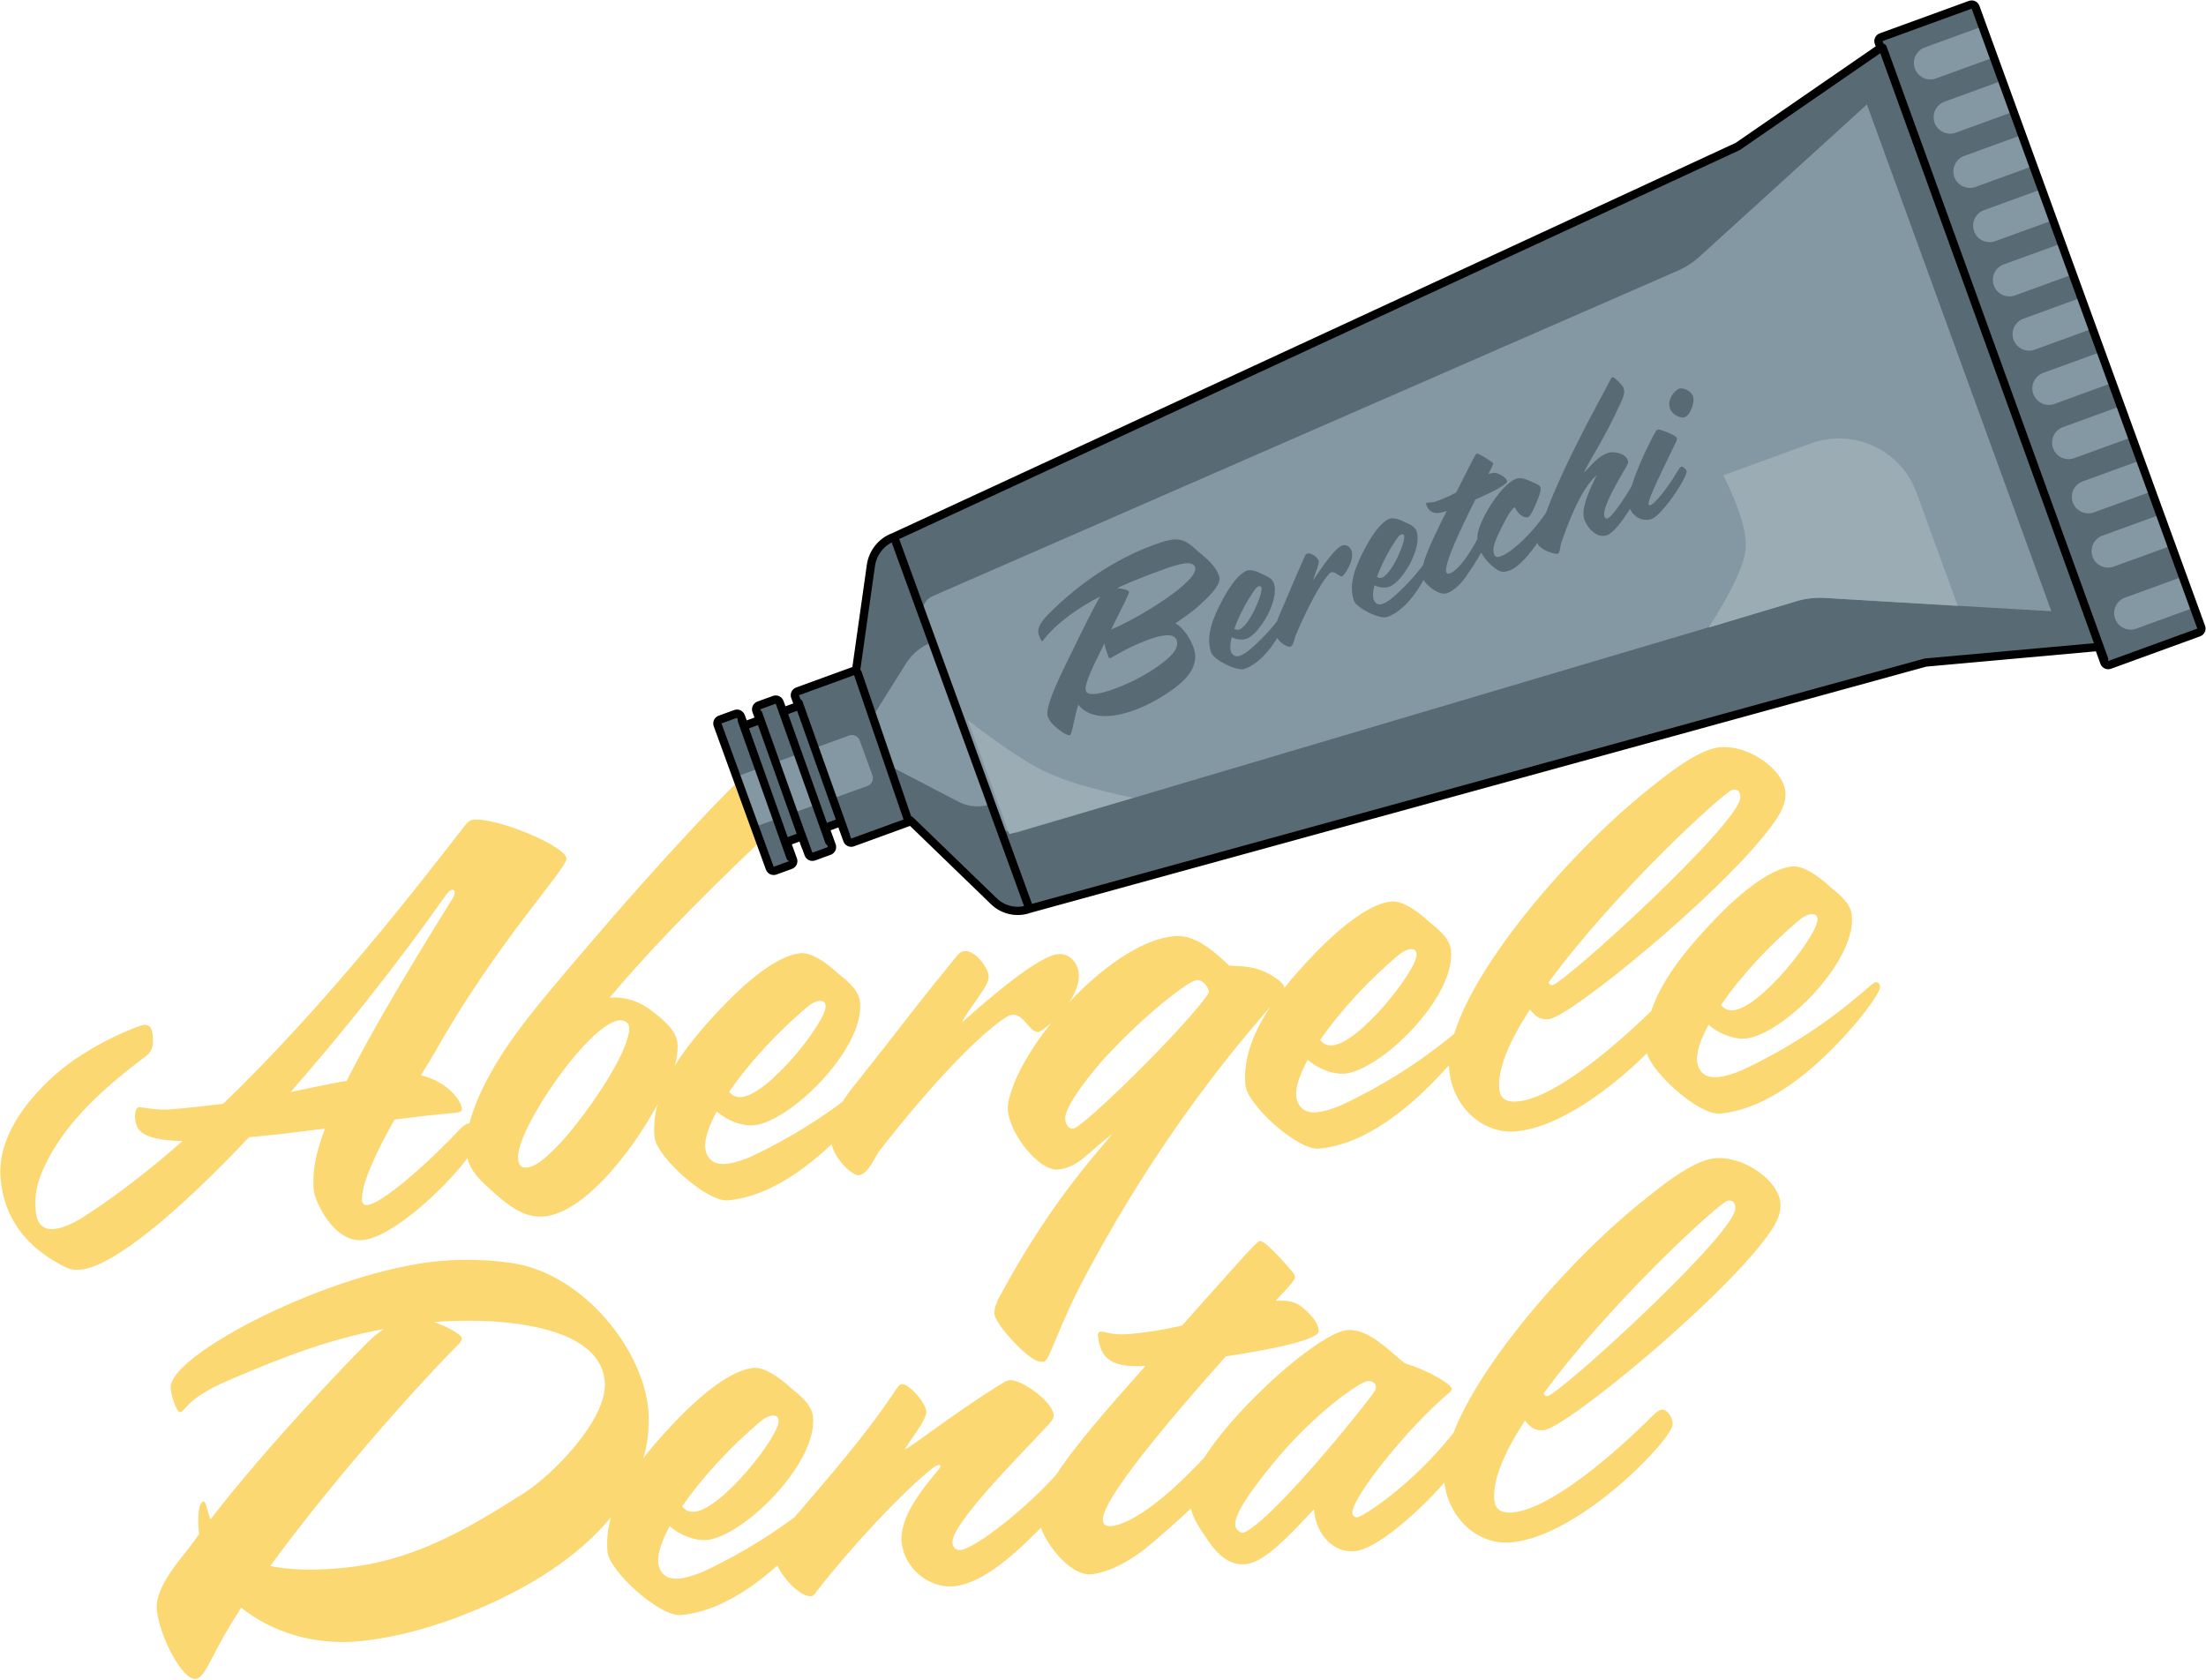 <svg xmlns="http://www.w3.org/2000/svg" width="2675" height="2037" viewBox="0 0 2675 2037"><g fill="none" fill-rule="evenodd" transform="translate(-34.524 3.691)"><g fill="#FCD872" transform="rotate(-5 11704.618 511.035)"><path d="M938.094,-1.57593185e-13 C943.994,-1.57593185e-13 960.97,55.335 960.97,71.265 C960.97,73.035 845.47,160.05 754.61,250.91 C775.85,250.91 792.96,260.35 805.35,272.15 C820.69,286.31 831.9,298.7 831.9,313.45 C831.9,322.3 828.95,333.51 826,340.59 C804.17,393.69 715.08,508.15 652.54,508.15 C628.35,508.15 611.24,492.81 586.46,465.67 C568.232,445.88 566.094,434.364 565.843,425.037 L565.829,424.425 C565.825,424.222 565.822,424.02 565.82,423.819 L565.814,423.219 C565.812,422.92 565.811,422.623 565.81,422.328 L565.81,421.42 C565.81,396.05 578.79,369.5 590,350.03 C621.86,295.75 663.16,255.63 734.55,185.42 C827.18,93.97 932.784,-1.57593185e-13 938.094,-1.57593185e-13 Z M764.05,279.23 C727.47,279.23 627.17,400.77 627.17,435.58 C627.17,440.89 628.35,447.38 636.02,447.38 C645.46,447.38 655.49,442.07 674.96,425.55 C706.23,399 774.08,319.94 775.26,288.67 C775.26,282.18 769.36,279.23 764.05,279.23 Z"/><path fill-rule="nonzero" d="M86.73 523.49C125.67 523.49 208.86 466.26 304.44 381.3 334.53 381.3 366.39 380.12 397.07 378.94 380.55 413.16 377.01 433.81 377.01 452.69 377.01 463.9 394.71 517.59 430.7 517.59 477.31 517.59 581.15 426.14 581.15 405.49 581.15 402.54 578.2 387.79 571.12 387.79 568.17 387.79 564.04 390.74 561.68 392.51 513.3 435.58 457.25 475.7 440.14 475.7 436.6 475.7 434.24 473.93 434.24 469.8 434.24 450.92 457.25 411.39 482.03 375.4 509.17 374.22 534.54 373.63 556.37 373.63 561.09 373.63 564.63 372.45 564.63 369.5 564.63 358.88 549.29 334.69 518.61 324.66L538.08 298.11C621.86 174.8 717.44 89.84 717.44 78.04 717.44 63.29 638.97 21.4 608.88 21.4 602.39 21.4 598.26 27.89 592.36 33.79 532.77 98.1 411.82 229.08 276.71 338.23 257.24 338.82 236 339.41 212.99 339.41 195.29 339.41 179.36 333.51 174.64 333.51 170.51 333.51 168.74 341.18 168.74 345.9 168.74 359.47 171.69 373.04 223.61 378.94 181.13 410.21 137.47 438.53 94.4 460.95 86.14 465.08 71.39 471.57 59 471.57 43.66 471.57 38.94 460.95 38.94 447.38 38.94 428.5 43.07 414.34 54.28 394.87 84.96 341.77 138.06 304.01 188.8 272.15 197.06 266.84 198.83 259.17 198.83 250.91L198.829 249.892 198.829 249.892 198.827 249.38 198.827 249.38 198.823 248.866C198.752 241.752 197.948 234.39 188.8 234.39 185.26 234.39 122.72 250.91 75.52 286.31 37.17 315.22 1.85598108e-13 356.52 1.85598108e-13 404.9 1.85598108e-13 458.59 28.91 495.17 70.8 519.95 74.93 522.31 80.24 523.49 86.73 523.49ZM359.31 331.15C427.16 266.25 499.14 190.73 564.04 114.03 570.53 106.36 572.89 104 575.84 104 578.2 104 578.79 105.18 578.79 106.95 578.79 108.72 577.61 111.67 575.84 114.03 503.86 209.61 457.84 275.69 428.34 323.48 406.51 325.25 384.09 328.2 359.31 331.15ZM876.24 508.15C934.06 508.15 992.47 466.85 1035.54 427.32 1059.73 405.49 1083.33 378.35 1083.33 371.86 1083.33 369.5 1082.74 365.96 1078.02 365.96 1072.71 365.96 1016.07 418.47 908.1 458 901.02 460.36 888.04 463.9 877.42 463.9 859.13 463.9 854.41 451.51 854.41 442.07 854.41 431.45 860.9 416.7 872.11 399.59 885.09 413.16 902.79 420.24 915.18 420.24 959.43 420.24 1056.78 340 1056.78 283.36 1056.78 275.69 1055.01 265.66 1033.77 246.19 1019.02 229.67 1002.5 217.28 990.11 217.28 967.69 217.28 931.7 236.16 884.5 278.64 838.48 319.94 794.23 367.73 794.23 423.78 794.23 447.38 850.28 508.15 876.24 508.15ZM903.38 384.84C900.43 384.84 893.94 384.25 889.22 377.17 916.36 344.13 955.89 308.14 995.42 281 998.37 279.23 1003.68 276.87 1007.81 276.87 1011.94 276.87 1014.89 278.64 1014.89 283.36 1014.89 301.65 937.01 384.84 903.38 384.84ZM1036.72 491.63C1048.52 491.63 1058.55 470.98 1063.86 465.08 1132.3 391.33 1196.61 334.69 1231.42 316.4 1234.96 314.63 1237.32 314.04 1239.68 314.04 1253.25 314.04 1258.56 337.64 1269.18 337.64 1274.49 337.64 1324.05 304.01 1324.05 270.97 1324.05 259.17 1315.79 245.6 1301.04 245.6 1277.44 245.6 1213.72 291.03 1178.32 317.58 1178.32 314.63 1190.71 301.06 1203.1 285.72 1209 278.05 1214.9 271.56 1214.9 264.48 1214.9 253.86 1201.33 232.03 1188.35 232.03 1185.4 232.03 1182.45 233.21 1179.5 236.16 1139.745 276.839 1108.682 310.637 1076.664 344.932L1074.134 347.641C1066.115 356.222 1058.021 364.847 1049.7 373.63 1031.41 392.51 1006.63 417.88 1006.63 444.43 1006.63 467.44 1029.05 491.63 1036.72 491.63ZM1240.98 736.48C1247.47 736.48 1262.22 695.18 1299.98 637.36 1372.55 525.85 1458.69 419.06 1564.89 319.35 1568.43 315.81 1570.79 312.86 1570.79 309.91 1570.79 307.55 1569.02 304.6 1565.48 301.06 1545.461 282.581 1528.569 280.625 1513.248 278.487L1512.194 278.339C1510.266 278.066 1508.362 277.784 1506.48 277.46 1478.75 245.6 1461.05 236.16 1443.35 236.16 1370.19 236.16 1256.91 339.41 1229.18 408.44 1225.64 416.7 1223.87 423.78 1223.87 429.09 1223.87 458 1255.14 505.79 1278.15 505.79 1302.93 505.79 1315.32 488.68 1347.77 468.62 1292.9 521.72 1247.47 572.46 1193.78 653.88 1190.24 659.19 1186.11 668.04 1186.11 673.35 1186.11 685.15 1215.02 724.09 1231.54 734.12 1233.31 735.3 1237.44 736.48 1240.98 736.48ZM1301.16 458C1294.08 458 1292.31 450.33 1292.31 445.61 1292.31 429.09 1334.79 386.61 1347.18 375.4 1400.87 326.43 1456.33 291.62 1465.77 291.62 1474.03 291.62 1479.34 302.24 1479.34 306.96 1479.34 307.55 1477.57 312.27 1453.38 335.28 1404.41 382.48 1310.6 458 1301.16 458ZM1595.58 508.15C1653.4 508.15 1711.81 466.85 1754.88 427.32 1779.07 405.49 1802.67 378.35 1802.67 371.86 1802.67 369.5 1802.08 365.96 1797.36 365.96 1792.05 365.96 1735.41 418.47 1627.44 458 1620.36 460.36 1607.38 463.9 1596.76 463.9 1578.47 463.9 1573.75 451.51 1573.75 442.07 1573.75 431.45 1580.24 416.7 1591.45 399.59 1604.43 413.16 1622.13 420.24 1634.52 420.24 1678.77 420.24 1776.12 340 1776.12 283.36 1776.12 275.69 1774.35 265.66 1753.11 246.19 1738.36 229.67 1721.84 217.28 1709.45 217.28 1687.03 217.28 1651.04 236.16 1603.84 278.64 1557.82 319.94 1513.57 367.73 1513.57 423.78 1513.57 447.38 1569.62 508.15 1595.58 508.15ZM1622.72 384.84C1619.77 384.84 1613.28 384.25 1608.56 377.17 1635.7 344.13 1675.23 308.14 1714.76 281 1717.71 279.23 1723.02 276.87 1727.15 276.87 1731.28 276.87 1734.23 278.64 1734.23 283.36 1734.23 301.65 1656.35 384.84 1622.72 384.84ZM1835.71 508.15C1919.49 508.15 2043.39 399 2043.39 381.89 2043.39 370.09 2035.72 363.6 2032.18 363.6 2028.64 363.6 2023.92 366.55 2019.2 370.68 1970.82 411.39 1887.04 472.16 1840.43 472.16 1830.4 472.16 1819.78 469.21 1819.78 455.05 1819.78 430.27 1837.48 397.82 1865.21 362.42 1872.29 373.04 1877.6 375.99 1887.04 375.99 1913 375.99 2111.83 240.29 2177.32 165.36 2187.35 153.56 2196.79 141.76 2196.79 126.42 2196.79 99.28 2157.85 65.65 2122.45 65.65 2094.72 65.65 2051.06 95.74 2021.56 115.8 1915.36 188.96 1761.37 340.59 1761.37 426.73 1761.37 470.39 1793.82 508.15 1835.71 508.15ZM1894.71 335.28C1892.35 335.28 1891.17 333.51 1890.58 331.74 1980.26 229.08 2124.81 118.16 2133.66 118.16 2139.56 118.16 2141.92 120.52 2141.92 127.6 2141.92 157.1 1908.87 335.28 1894.71 335.28ZM2083.51 508.15C2141.33 508.15 2199.74 466.85 2242.81 427.32 2267 405.49 2290.6 378.35 2290.6 371.86 2290.6 369.5 2290.01 365.96 2285.29 365.96 2279.98 365.96 2223.34 418.47 2115.37 458 2108.29 460.36 2095.31 463.9 2084.69 463.9 2066.4 463.9 2061.68 451.51 2061.68 442.07 2061.68 431.45 2068.17 416.7 2079.38 399.59 2092.36 413.16 2110.06 420.24 2122.45 420.24 2166.7 420.24 2264.05 340 2264.05 283.36 2264.05 275.69 2262.28 265.66 2241.04 246.19 2226.29 229.67 2209.77 217.28 2197.38 217.28 2174.96 217.28 2138.97 236.16 2091.77 278.64 2045.75 319.94 2001.5 367.73 2001.5 423.78 2001.5 447.38 2057.55 508.15 2083.51 508.15ZM2110.65 384.84C2107.7 384.84 2101.21 384.25 2096.49 377.17 2123.63 344.13 2163.16 308.14 2202.69 281 2205.64 279.23 2210.95 276.87 2215.08 276.87 2219.21 276.87 2222.16 278.64 2222.16 283.36 2222.16 301.65 2144.28 384.84 2110.65 384.84ZM182.66 1030.11C193.87 1030.11 203.31 1005.33 231.04 967.57L245.2 948.69C280.01 982.32 330.75 1001.79 381.49 1001.79 422.2 1001.79 462.91 994.71 502.44 984.09 667.64 938.66 757.91 849.57 757.91 752.81 757.91 679.06 694.19 582.89 611 561.65 582.09 554.57 552 551.03 522.5 551.03 390.34 551.03 183.25 635.99 183.25 676.11 183.25 686.14 187.97 706.2 192.1 706.2 198.59 706.2 199.18 690.86 254.64 672.57 323.08 650.15 380.31 633.63 447.57 627.14 439.31 631.27 431.05 637.17 422.2 644.84 403.32 660.77 294.17 755.17 217.47 838.95 216.627 835.859 215.985 832.97 215.456 830.36L215.3 829.586C213.728 821.673 213.157 816.53 210.98 816.53 206.567 816.53 204.063 826.078 202.913 835.343L202.815 836.16C202.358 840.1 202.144 843.936 202.131 846.906L202.13 855.47 195.05 863.73C180.89 880.84 143.13 912.7 143.13 942.2 143.13 973.47 166.14 1030.11 182.66 1030.11ZM369.1 911.52C333.11 911.52 305.97 907.98 284.73 901.49 362.02 812.99 471.17 707.97 535.48 653.69 539.02 650.74 540.2 648.38 540.2 646.02 540.2 642.48 524.86 631.27 508.34 624.19 566.16 624.19 708.35 638.35 708.35 713.87 708.35 759.89 634.6 821.84 599.2 840.13 520.14 881.43 453.47 911.52 369.1 911.52ZM775.6 1004.15C833.42 1004.15 891.83 962.85 934.9 923.32 959.09 901.49 982.69 874.35 982.69 867.86 982.69 865.5 982.1 861.96 977.38 861.96 972.07 861.96 915.43 914.47 807.46 954 800.38 956.36 787.4 959.9 776.78 959.9 758.49 959.9 753.77 947.51 753.77 938.07 753.77 927.45 760.26 912.7 771.47 895.59 784.45 909.16 802.15 916.24 814.54 916.24 858.79 916.24 956.14 836 956.14 779.36 956.14 771.69 954.37 761.66 933.13 742.19 918.38 725.67 901.86 713.28 889.47 713.28 867.05 713.28 831.06 732.16 783.86 774.64 737.84 815.94 693.59 863.73 693.59 919.78 693.59 943.38 749.64 1004.15 775.6 1004.15ZM802.74 880.84C799.79 880.84 793.3 880.25 788.58 873.17 815.72 840.13 855.25 804.14 894.78 777 897.73 775.23 903.04 772.87 907.17 772.87 911.3 772.87 914.25 774.64 914.25 779.36 914.25 797.65 836.37 880.84 802.74 880.84ZM1107.77 998.25C1139.63 998.25 1176.8 972.88 1213.97 941.61 1249.96 911.52 1270.02 888.51 1270.02 881.43 1270.02 873.76 1264.12 864.91 1256.45 864.91 1254.09 864.91 1252.91 865.5 1251.14 867.27 1206.3 911.52 1137.27 955.18 1120.16 955.18 1111.9 955.18 1111.31 947.51 1111.31 945.74 1111.31 922.73 1201.58 847.8 1241.7 811.22 1246.42 806.5 1247.01 804.14 1247.01 801.19 1247.01 785.85 1212.2 755.17 1197.45 755.17 1195.952 755.17 1194.455 755.592 1192.957 756.08L1192.14 756.35 1192.14 756.35C1132.55 785.26 1070.6 826.56 1063.52 827.74 1065.833 823.982 1073.104 815.832 1079.918 807.317L1080.75 806.272C1087.519 797.734 1093.61 788.995 1093.61 784.08 1093.61 772.87 1075.32 748.68 1067.06 748.68 1065.29 748.68 1063.52 749.27 1061.16 752.22 1012.78 812.4 973.25 848.39 906.58 914.47 899.5 921.55 894.19 931.58 894.19 938.66 894.19 958.13 911.89 984.09 927.23 992.94 930.18 994.12 932.54 995.3 934.31 995.3 937.26 995.3 939.62 993.53 942.57 989.4 989.18 939.25 1054.67 880.25 1095.38 853.11 1097.15 851.93 1100.69 850.16 1103.05 850.16 1104.23 850.16 1104.82 850.75 1104.82 851.34 1104.82 853.11 1103.05 854.88 1102.46 855.47 1080.04 877.89 1049.95 909.16 1049.95 939.25 1049.95 971.11 1078.27 998.25 1107.77 998.25ZM1275.33 998.25C1297.75 998.25 1327.84 984.68 1349.08 969.34 1434.63 909.16 1455.87 881.43 1455.87 872.58 1455.87 864.91 1449.97 856.06 1445.84 856.06 1439.35 856.06 1435.22 859.01 1429.91 864.32 1356.16 932.17 1317.81 942.2 1305.42 942.2 1297.75 942.2 1295.39 939.25 1295.39 934.53 1295.39 909.75 1386.84 819.48 1461.18 749.27 1517.23 745.73 1576.23 739.24 1576.23 728.03 1576.23 720.36 1572.1 712.69 1563.25 702.66 1553.81 692.04 1546.14 687.91 1527.26 687.32 1542.6 673.75 1553.22 664.31 1553.22 660.77 1553.22 659 1552.63 657.23 1551.45 655.46 1548.264 650.787 1543.396 644.05 1538.194 637.34L1537.324 636.222C1528.309 624.683 1518.528 613.57 1514.87 613.57 1510.74 613.57 1501.3 623.01 1411.62 707.38 1391.56 710.33 1369.73 712.1 1346.72 712.1 1325.48 712.1 1318.4 706.2 1312.5 706.2 1309.55 706.2 1308.96 708.56 1308.96 710.92 1308.96 739.83 1324.3 751.63 1363.24 752.22 1257.04 851.93 1218.69 895 1218.69 928.63 1218.69 949.28 1248.19 998.25 1275.33 998.25ZM1462.36 1002.38C1483.01 1002.38 1507.79 982.91 1551.45 943.38 1551.45 975.83 1571.51 998.25 1596.29 998.25 1637 998.25 1744.38 903.26 1744.38 882.61 1744.38 878.48 1739.66 864.91 1731.99 864.91 1729.04 864.91 1727.86 866.09 1726.68 867.27 1670.04 926.86 1608.68 957.54 1603.37 957.54 1599.83 957.54 1597.47 955.18 1597.47 952.23 1597.47 933.94 1674.76 853.11 1728.45 815.94 1729.04 815.35 1730.81 814.17 1730.81 812.4 1730.81 807.09 1706.62 788.8 1676.53 776.41 1657.06 757.53 1635.82 730.39 1610.45 730.39 1572.1 730.39 1427.55 840.72 1405.13 902.08 1402.77 907.98 1402.18 913.88 1402.18 918.6 1402.18 939.84 1410.44 951.64 1419.29 968.16 1430.5 988.81 1444.07 1002.38 1462.36 1002.38ZM1462.95 964.03C1460 964.03 1454.69 959.31 1454.69 954.59 1454.69 940.43 1477.7 914.47 1497.17 893.82 1524.31 864.91 1549.68 842.49 1584.49 818.3 1587.794 816.058 1591.334 813.745 1594.935 811.479L1596.017 810.801C1596.379 810.576 1596.74 810.351 1597.102 810.127L1598.188 809.456C1611.592 801.218 1625.117 794.11 1629.92 794.11 1635.82 794.11 1639.36 797.65 1639.36 801.78 1639.36 802.96 1638.77 804.73 1638.18 805.91 1635.23 811.81 1512.51 941.02 1468.85 962.26 1466.49 963.44 1464.72 964.03 1462.95 964.03ZM1786.27 1004.15C1870.05 1004.15 1993.95 895 1993.95 877.89 1993.95 866.09 1986.28 859.6 1982.74 859.6 1979.2 859.6 1974.48 862.55 1969.76 866.68 1921.38 907.39 1837.6 968.16 1790.99 968.16 1780.96 968.16 1770.34 965.21 1770.34 951.05 1770.34 926.27 1788.04 893.82 1815.77 858.42 1822.85 869.04 1828.16 871.99 1837.6 871.99 1863.56 871.99 2062.39 736.29 2127.88 661.36 2137.91 649.56 2147.35 637.76 2147.35 622.42 2147.35 595.28 2108.41 561.65 2073.01 561.65 2045.28 561.65 2001.62 591.74 1972.12 611.8 1865.92 684.96 1711.93 836.59 1711.93 922.73 1711.93 966.39 1744.38 1004.15 1786.27 1004.15ZM1845.27 831.28C1842.91 831.28 1841.73 829.51 1841.14 827.74 1930.82 725.08 2075.37 614.16 2084.22 614.16 2090.12 614.16 2092.48 616.52 2092.48 623.6 2092.48 653.1 1859.43 831.28 1845.27 831.28Z"/></g><path fill="#586B74" d="M2614.403,271.594 C2617.165,271.594 2619.403,273.833 2619.403,276.594 L2619.403,1076.594 C2619.403,1079.355 2617.165,1081.594 2614.403,1081.594 L2499.403,1081.594 C2496.642,1081.594 2494.403,1079.355 2494.403,1076.594 L2494.403,1056.594 L2290.618,1002.594 L1167.403,911.594 L1167.403,431.594 L2290.618,336.594 L2494.403,283.594 L2494.403,276.594 C2494.403,273.833 2496.642,271.594 2499.403,271.594 L2614.403,271.594 Z M1167.403,431.594 L1167.403,911.594 C1151.497,911.594 1136.986,902.518 1130.026,888.215 L1068.889,762.594 L993.403,762.594 C990.642,762.594 988.403,760.355 988.403,757.594 L988.403,734.594 L968.403,734.594 L968.403,757.594 C968.403,760.355 966.165,762.594 963.403,762.594 L943.403,762.594 C940.642,762.594 938.403,760.355 938.403,757.594 L938.403,734.594 L918.403,734.594 L918.403,757.594 C918.403,760.355 916.165,762.594 913.403,762.594 L893.403,762.594 C890.642,762.594 888.403,760.355 888.403,757.594 L888.403,572.594 C888.403,569.833 890.642,567.594 893.403,567.594 L913.403,567.594 C916.165,567.594 918.403,569.833 918.403,572.594 L918.403,584.594 L938.403,584.594 L938.403,572.594 C938.403,569.833 940.642,567.594 943.403,567.594 L963.403,567.594 C966.165,567.594 968.403,569.833 968.403,572.594 L968.403,584.594 L988.403,584.594 L988.403,572.594 C988.403,569.833 990.642,567.594 993.403,567.594 L1068.934,567.594 L1129.177,454.54 C1136.702,440.417 1151.401,431.594 1167.403,431.594 Z" transform="rotate(-20 1753.903 676.594)"/><path fill="#8498A3" d="M2619.403,1011.594 L2619.403,1051.594 L2544.403,1051.594 C2533.357,1051.594 2524.403,1042.64 2524.403,1031.594 C2524.403,1020.548 2533.357,1011.594 2544.403,1011.594 L2619.403,1011.594 Z M2454.845,342.594 L2454.845,996.594 L2202.418,887.545 C2191.773,882.946 2180.408,880.234 2168.834,879.529 L1186.188,819.737 C1175.634,819.095 1167.403,810.348 1167.403,799.774 L1167.403,535.377 C1167.403,524.818 1175.611,516.078 1186.149,515.416 L2169.911,453.625 C2180.783,452.942 2191.47,450.488 2201.55,446.358 L2454.845,342.594 Z M2619.403,931.594 L2619.403,971.594 L2544.403,971.594 C2533.357,971.594 2524.403,962.64 2524.403,951.594 C2524.403,940.548 2533.357,931.594 2544.403,931.594 L2619.403,931.594 Z M2619.403,861.594 L2619.403,901.594 L2544.403,901.594 C2533.357,901.594 2524.403,892.64 2524.403,881.594 C2524.403,870.548 2533.357,861.594 2544.403,861.594 L2619.403,861.594 Z M2619.403,791.594 L2619.403,831.594 L2544.403,831.594 C2533.357,831.594 2524.403,822.64 2524.403,811.594 C2524.403,800.548 2533.357,791.594 2544.403,791.594 L2619.403,791.594 Z M1167.403,567.594 L1167.403,776.594 C1153.385,776.594 1140.01,770.71 1130.537,760.377 L1071.032,695.461 C1069.341,693.617 1068.403,691.206 1068.403,688.704 L1068.403,632.479 C1068.403,629.396 1069.825,626.486 1072.257,624.591 L1128.05,581.116 C1139.112,572.496 1152.692,567.751 1166.702,567.598 L1167.403,567.594 Z M2619.403,721.594 L2619.403,761.594 L2544.403,761.594 C2533.357,761.594 2524.403,752.64 2524.403,741.594 C2524.403,730.548 2533.357,721.594 2544.403,721.594 L2619.403,721.594 Z M918.403,639.594 L918.403,704.594 L888.403,704.594 L888.403,639.594 L918.403,639.594 Z M968.403,639.594 L968.403,704.594 L938.403,704.594 L938.403,639.594 L968.403,639.594 Z M1033.403,639.594 C1038.926,639.594 1043.403,644.071 1043.403,649.594 L1043.403,694.594 C1043.403,700.117 1038.926,704.594 1033.403,704.594 L988.403,704.594 L988.403,639.594 L1033.403,639.594 Z M2619.403,651.594 L2619.403,691.594 L2544.403,691.594 C2533.357,691.594 2524.403,682.64 2524.403,671.594 C2524.403,660.548 2533.357,651.594 2544.403,651.594 L2619.403,651.594 Z M2619.403,581.594 L2619.403,621.594 L2544.403,621.594 C2533.357,621.594 2524.403,612.64 2524.403,601.594 C2524.403,590.548 2533.357,581.594 2544.403,581.594 L2619.403,581.594 Z M2619.403,511.594 L2619.403,551.594 L2544.403,551.594 C2533.357,551.594 2524.403,542.64 2524.403,531.594 C2524.403,520.548 2533.357,511.594 2544.403,511.594 L2619.403,511.594 Z M2619.403,441.594 L2619.403,481.594 L2544.403,481.594 C2533.357,481.594 2524.403,472.64 2524.403,461.594 C2524.403,450.548 2533.357,441.594 2544.403,441.594 L2619.403,441.594 Z M2619.403,371.594 L2619.403,411.594 L2544.403,411.594 C2533.357,411.594 2524.403,402.64 2524.403,391.594 C2524.403,380.548 2533.357,371.594 2544.403,371.594 L2619.403,371.594 Z M2619.403,301.594 L2619.403,341.594 L2544.403,341.594 C2533.357,341.594 2524.403,332.64 2524.403,321.594 C2524.403,310.548 2533.357,301.594 2544.403,301.594 L2619.403,301.594 Z" transform="rotate(-20 1753.903 676.594)"/><path fill="#9CACB5" d="M2296.005,694.444 C2351.234,694.444 2396.005,739.216 2396.005,794.444 L2396.005,940.444 L2247.803,876.26 C2237.014,871.587 2225.484,868.853 2213.745,868.185 L2103.255,861.895 C2144.128,830.526 2168.895,806.043 2177.558,788.444 C2186.221,770.846 2188.061,739.513 2183.079,694.444 L2296.005,694.444 Z M1220.635,660.217 C1248.194,703.663 1270.861,734.329 1288.635,752.217 C1306.409,770.106 1335.742,791.772 1376.635,817.217 L1376.635,817.217 L1220.635,807.217 Z" transform="rotate(-20 1808.32 800.331)"/><path stroke="#000" stroke-linecap="round" stroke-width="10" d="M2423.668,2.116 C2426.263,1.172 2429.132,2.51 2430.077,5.105 L2703.693,756.859 C2704.637,759.454 2703.3,762.323 2700.705,763.267 L2592.64,802.599 C2590.045,803.544 2587.176,802.206 2586.231,799.611 L2579.391,780.817 L2369.427,799.772 L1282.826,1098.423 L1118.656,647.37 L2141.641,173.937 L2315.009,54.435 L2312.615,47.857 C2311.671,45.262 2313.009,42.393 2315.604,41.448 L2423.668,2.116 Z M1118.656,647.37 L1282.826,1098.423 C1267.879,1103.863 1251.139,1100.297 1239.707,1089.238 L1139.292,992.102 L1068.359,1017.92 C1065.764,1018.864 1062.894,1017.526 1061.95,1014.932 L1054.083,993.319 L1035.29,1000.159 L1043.156,1021.772 C1044.101,1024.367 1042.763,1027.236 1040.168,1028.18 L1021.374,1035.021 C1018.779,1035.965 1015.91,1034.627 1014.965,1032.033 L1007.099,1010.42 L988.305,1017.26 L996.171,1038.873 C997.116,1041.468 995.778,1044.337 993.183,1045.282 L974.389,1052.122 C971.794,1053.066 968.925,1051.728 967.981,1049.134 L904.707,875.29 C903.763,872.696 905.1,869.826 907.695,868.882 L926.489,862.041 C929.084,861.097 931.953,862.435 932.898,865.03 L937.002,876.306 L955.796,869.466 L951.692,858.189 C950.747,855.595 952.085,852.725 954.68,851.781 L973.474,844.94 C976.069,843.996 978.938,845.334 979.882,847.929 L983.987,859.205 L1002.78,852.365 L998.676,841.088 C997.732,838.493 999.07,835.624 1001.665,834.68 L1072.641,808.847 L1090.583,682.006 C1092.824,666.162 1103.619,652.843 1118.656,647.37 Z M2317.524,54.309 L2586.024,795.809 M1074.524,812.309 L1135.524,990.309 M934.024,869.809 L993.024,1035.809 M983.024,856.809 L1040.024,1016.809 M1003.024,848.809 L1060.024,1008.809 M954.024,861.809 L1011.024,1021.809"/><path fill="#586B74" fill-rule="nonzero" d="M1275.344,750.938 C1278.27,750.938 1285.474,735.855 1297.631,719.646 C1305.96,743.959 1335.901,749.137 1359.539,749.137 C1376.873,749.137 1393.757,746.211 1410.416,741.708 C1426.174,737.431 1452.738,727.976 1452.738,702.312 C1452.738,693.758 1450.712,677.324 1442.158,667.194 C1442.423,667.061 1449.742,665.282 1457.779,663.014 L1458.598,662.782 C1458.735,662.743 1458.872,662.704 1459.009,662.664 L1459.834,662.427 L1459.834,662.427 L1460.659,662.188 C1460.934,662.108 1461.21,662.027 1461.484,661.946 L1462.308,661.702 L1462.308,661.702 L1463.128,661.456 L1463.128,661.456 L1463.944,661.208 C1467.466,660.132 1470.815,659.017 1473.449,657.964 C1476.016,656.917 1478.668,655.835 1481.323,654.714 L1482.385,654.263 C1497.072,648.005 1511.495,640.555 1511.495,631.399 C1511.495,621.719 1509.469,614.29 1497.312,593.804 C1487.182,573.994 1481.554,568.816 1451.838,568.816 C1399.61,568.816 1348.508,581.873 1301.458,603.935 C1295.83,606.636 1281.647,613.39 1281.647,623.52 C1281.647,626.897 1281.872,632.3 1282.773,632.3 C1283.223,632.3 1283.898,631.85 1284.799,631.399 C1307.986,616.992 1337.702,609.338 1367.418,605.286 C1351.434,619.018 1332.524,637.253 1316.766,652.561 C1296.28,672.371 1258.009,707.265 1258.009,720.547 C1258.009,728.426 1262.062,734.955 1266.339,741.708 C1271.517,749.813 1275.119,750.938 1275.344,750.938 Z M1366.292,647.608 L1376.197,638.153 C1391.506,623.295 1402.311,614.065 1402.311,611.814 C1402.311,609.563 1396.008,605.511 1390.155,602.809 C1411.992,601.008 1432.928,600.783 1449.587,600.783 C1470.523,600.783 1487.857,602.134 1487.857,611.139 C1487.857,628.473 1404.788,645.807 1366.292,647.608 Z M1346.031,716.495 L1345.255,716.495 C1336.397,716.486 1312.038,716.211 1312.038,707.04 C1312.038,701.457 1322.682,689.903 1333.883,678.87 L1334.969,677.804 C1341.488,671.421 1348.085,665.285 1352.785,660.665 C1352.11,664.942 1351.885,670.345 1351.885,677.774 C1351.885,679.35 1352.56,679.8 1353.911,679.8 C1354.586,679.8 1355.261,679.8 1356.162,679.575 C1356.209,679.568 1356.274,679.558 1356.356,679.543 L1356.543,679.509 C1359.867,678.889 1380.216,674.622 1405.238,674.622 C1421.897,674.622 1436.53,677.324 1436.53,686.779 C1436.53,699.161 1417.394,705.239 1405.913,708.39 C1386.778,713.793 1365.392,716.495 1346.031,716.495 Z M1502.04,747.786 C1524.101,747.786 1546.388,732.028 1562.822,716.945 C1563.042,716.747 1563.261,716.547 1563.481,716.347 L1564.138,715.742 C1564.357,715.54 1564.575,715.337 1564.793,715.133 L1565.445,714.519 C1573.685,706.715 1581.057,698.024 1581.057,695.784 C1581.057,694.883 1580.832,693.533 1579.031,693.533 C1577.005,693.533 1555.393,713.568 1514.196,728.651 C1511.495,729.552 1506.542,730.902 1502.49,730.902 C1495.511,730.902 1493.71,726.175 1493.71,722.573 C1493.71,718.521 1496.186,712.893 1500.464,706.364 C1505.416,711.542 1512.17,714.244 1516.898,714.244 C1533.782,714.244 1570.926,683.627 1570.926,662.016 C1570.926,659.089 1570.251,655.262 1562.147,647.833 C1556.519,641.53 1550.215,636.802 1545.488,636.802 C1536.933,636.802 1523.201,644.006 1505.191,660.215 C1487.632,675.973 1470.748,694.208 1470.748,715.594 C1470.748,724.599 1492.134,747.786 1502.04,747.786 Z M1512.395,700.736 C1511.27,700.736 1508.793,700.511 1506.992,697.81 C1517.348,685.203 1532.431,671.471 1547.514,661.115 C1548.639,660.44 1550.666,659.539 1552.241,659.539 C1553.817,659.539 1554.943,660.215 1554.943,662.016 C1554.943,668.994 1525.227,700.736 1512.395,700.736 Z M1563.272,741.483 C1567.775,741.483 1571.602,733.604 1573.628,731.353 C1599.742,703.213 1624.28,681.601 1637.562,674.622 C1638.913,673.947 1639.813,673.722 1640.714,673.722 C1643.144,673.722 1644.88,675.706 1646.457,677.811 L1646.865,678.362 C1648.486,680.567 1649.985,682.727 1651.969,682.727 C1653.996,682.727 1672.906,669.895 1672.906,657.288 C1672.906,652.786 1669.754,647.608 1664.126,647.608 C1658.363,647.608 1646.33,654.708 1634.872,662.476 L1633.799,663.206 C1627.735,667.351 1621.893,671.628 1617.301,675.073 C1617.301,673.947 1622.029,668.769 1626.756,662.916 C1629.007,659.99 1631.258,657.513 1631.258,654.812 C1631.258,650.76 1626.081,642.43 1621.128,642.43 C1620.002,642.43 1618.877,642.881 1617.751,644.006 C1604.72,657.34 1594.137,668.736 1583.667,679.98 L1580.976,682.869 C1576.789,687.361 1572.589,691.853 1568.225,696.459 C1561.246,703.663 1551.791,713.343 1551.791,723.474 C1551.791,732.253 1560.346,741.483 1563.272,741.483 Z M1686.188,747.786 C1708.249,747.786 1730.536,732.028 1746.97,716.945 C1747.629,716.35 1748.288,715.745 1748.941,715.133 L1749.594,714.519 C1757.834,706.715 1765.205,698.024 1765.205,695.784 C1765.205,694.883 1764.98,693.533 1763.179,693.533 C1761.153,693.533 1739.541,713.568 1698.344,728.651 C1695.643,729.552 1690.69,730.902 1686.638,730.902 C1679.659,730.902 1677.858,726.175 1677.858,722.573 C1677.858,718.521 1680.335,712.893 1684.612,706.364 C1689.565,711.542 1696.318,714.244 1701.046,714.244 C1717.93,714.244 1755.074,683.627 1755.074,662.016 C1755.074,659.089 1754.399,655.262 1746.295,647.833 C1740.667,641.53 1734.363,636.802 1729.636,636.802 C1721.081,636.802 1707.349,644.006 1689.339,660.215 C1671.78,675.973 1654.896,694.208 1654.896,715.594 C1654.896,724.599 1676.282,747.786 1686.188,747.786 Z M1696.543,700.736 C1695.418,700.736 1692.941,700.511 1691.14,697.81 C1701.496,685.203 1716.579,671.471 1731.662,661.115 C1732.788,660.44 1734.814,659.539 1736.389,659.539 C1737.965,659.539 1739.091,660.215 1739.091,662.016 C1739.091,668.994 1709.375,700.736 1696.543,700.736 Z M1764.304,745.535 C1772.859,745.535 1784.34,740.358 1792.444,734.504 C1825.087,711.542 1833.191,700.962 1833.191,697.585 C1833.191,694.658 1830.94,691.281 1829.364,691.281 C1826.888,691.281 1825.312,692.407 1823.286,694.433 C1795.146,720.322 1780.513,724.149 1775.785,724.149 C1772.859,724.149 1771.958,723.023 1771.958,721.222 C1771.958,711.767 1806.852,677.324 1835.217,650.535 C1835.859,650.494 1836.501,650.453 1837.144,650.41 L1838.431,650.324 L1838.431,650.324 L1840.359,650.189 L1840.359,650.189 L1841.643,650.095 C1842.284,650.048 1842.925,649.999 1843.563,649.949 L1844.837,649.849 C1862.851,648.401 1879.116,646.066 1879.116,642.43 C1879.116,639.504 1877.54,636.577 1874.163,632.75 C1870.561,628.698 1867.634,627.122 1860.431,626.897 C1866.284,621.719 1870.336,618.117 1870.336,616.767 C1870.336,616.091 1870.111,615.416 1869.661,614.741 C1866.284,609.788 1857.954,598.757 1855.703,598.757 C1854.127,598.757 1850.525,602.359 1816.307,634.551 C1808.653,635.677 1800.324,636.352 1791.544,636.352 C1783.44,636.352 1780.738,634.101 1778.487,634.101 C1777.361,634.101 1777.136,635.001 1777.136,635.902 C1777.136,646.933 1782.989,651.435 1797.847,651.66 C1757.326,689.706 1742.693,706.139 1742.693,718.971 C1742.693,726.85 1753.949,745.535 1764.304,745.535 Z M1845.122,745.535 C1867.86,745.535 1920.313,704.113 1920.313,691.056 C1920.313,689.931 1919.862,688.805 1918.962,688.805 C1918.286,688.805 1917.611,689.03 1916.711,689.706 C1897.575,706.139 1858.855,725.725 1840.845,725.725 C1836.568,725.725 1833.866,724.599 1833.866,720.772 C1833.866,713.118 1840.17,705.914 1852.551,694.208 C1863.132,684.078 1872.587,675.748 1877.09,675.748 C1877.315,684.078 1882.717,692.407 1887.895,692.407 C1891.722,692.407 1898.701,684.303 1901.402,681.601 C1908.381,674.397 1914.459,667.644 1914.459,663.366 C1914.459,660.215 1910.182,657.063 1906.13,653.011 C1898.476,645.132 1893.974,643.781 1889.921,643.781 C1878.89,643.781 1855.478,656.163 1834.542,677.099 C1825.312,686.329 1819.459,694.208 1819.459,707.94 C1819.459,722.798 1830.039,742.609 1837.468,744.635 C1839.945,745.31 1842.646,745.535 1845.122,745.535 Z M1907.03,746.436 C1909.507,746.436 1913.334,737.431 1915.135,735.405 C1946.426,697.134 1966.237,680.25 1983.796,672.822 C1982.725,673.877 1981.643,674.941 1980.559,676.011 L1979.628,676.929 C1965.508,690.883 1951.154,705.84 1951.154,718.746 C1951.154,730.002 1957.682,745.76 1970.514,745.76 C1986.048,745.76 2028.595,709.741 2028.595,703.438 C2028.595,700.286 2026.344,696.684 2024.093,696.684 C2023.643,696.684 2023.309,696.72 2022.962,696.857 L2022.857,696.901 C2021.485,697.516 2019.694,699.764 2009.685,707.49 L2009.259,707.82 L2009.259,707.82 L2008.405,708.478 C1995.728,718.213 1982.524,726.85 1978.168,726.85 C1976.593,726.85 1975.242,725.95 1975.242,723.699 C1975.242,712.218 2009.685,685.203 2020.491,675.973 C2024.318,672.596 2025.218,671.471 2025.218,668.769 C2025.218,659.539 2012.161,652.336 2005.183,652.336 C1993.477,652.336 1984.922,657.738 1970.289,664.942 C1976.818,656.613 2004.282,638.153 2042.102,599.432 C2046.605,594.93 2050.432,590.202 2050.432,584.574 C2050.432,582.098 2044.579,567.916 2042.102,567.916 C2040.977,567.916 2040.302,568.591 2039.176,569.717 C2020.266,587.276 1927.516,666.068 1889.921,720.997 C1888.571,723.023 1887.895,725.049 1887.895,726.175 C1887.895,734.504 1902.753,746.436 1907.03,746.436 Z M2107.612,643.556 C2116.167,643.556 2126.072,629.148 2126.072,623.745 C2126.072,614.741 2117.293,608.662 2113.465,608.662 C2109.188,608.662 2094.781,614.515 2094.781,628.023 C2094.781,636.127 2103.335,643.556 2107.612,643.556 Z M2028.37,745.76 C2040.527,745.76 2079.022,718.296 2086.001,708.616 C2086.451,707.94 2087.802,706.59 2087.802,705.014 C2087.802,703.888 2085.551,698.485 2083.299,698.485 C2081.762,698.485 2078.144,701.347 2074.436,704.38 L2073.817,704.886 C2073.714,704.971 2073.611,705.055 2073.508,705.14 L2072.891,705.646 C2071.146,707.076 2069.443,708.46 2067.991,709.516 C2049.757,722.798 2037.15,729.552 2031.972,729.552 C2030.846,729.552 2030.621,728.876 2030.621,728.201 C2030.621,724.374 2040.752,713.568 2088.702,667.194 C2090.053,665.843 2090.278,664.492 2090.278,663.817 C2090.278,659.99 2074.295,646.482 2072.494,646.482 L2072.268,646.482 C2071.437,646.492 2070.543,646.595 2068.892,647.833 C2063.039,652.11 2007.434,703.663 2007.434,723.248 C2007.434,734.504 2015.538,745.76 2028.37,745.76 Z" transform="rotate(-20 1692.04 659.427)"/></g></svg>